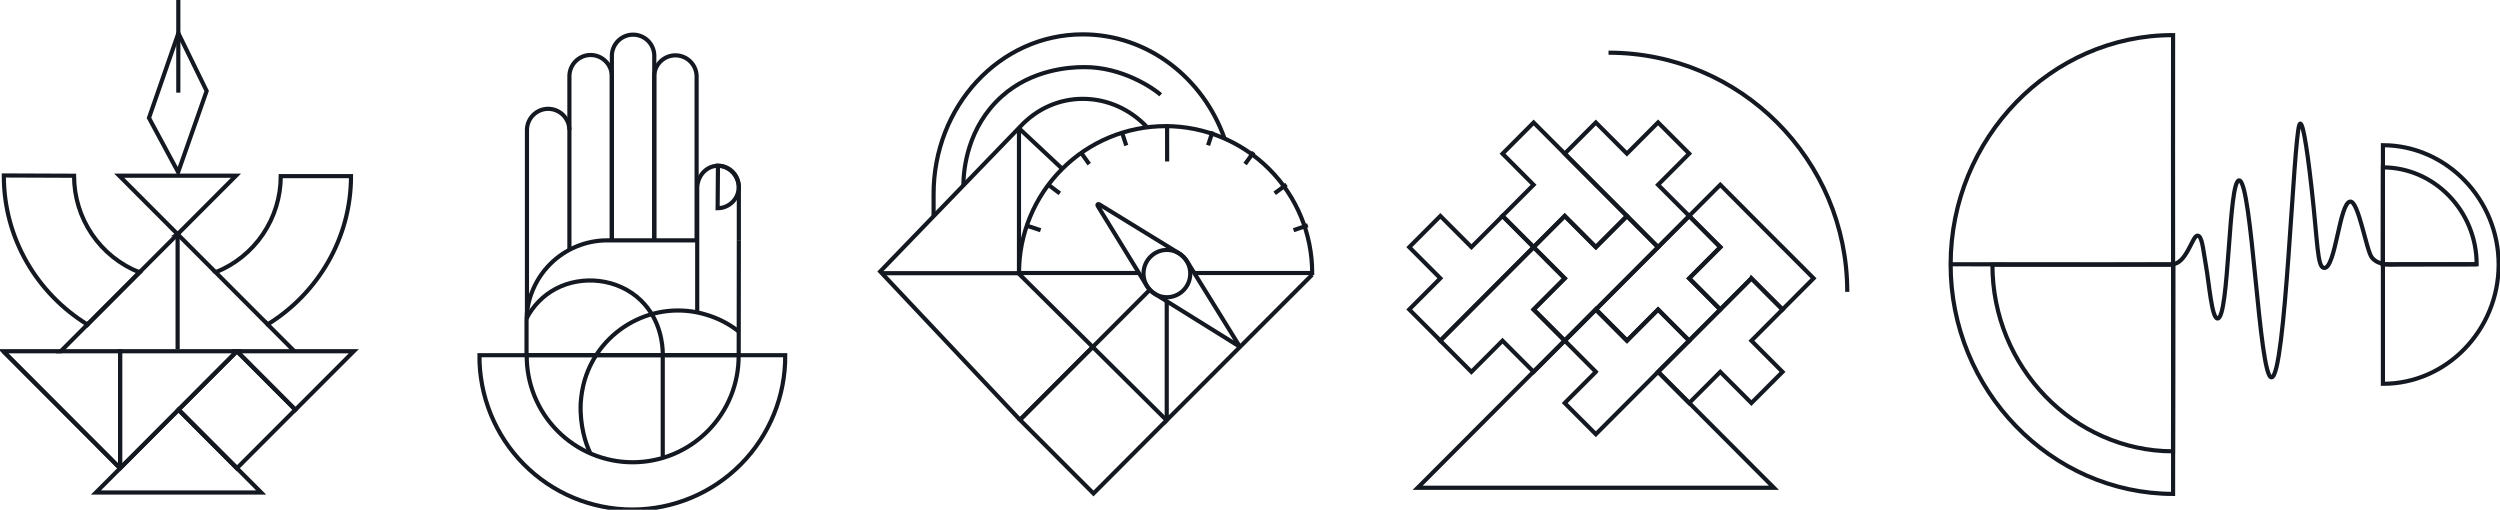 <svg width="1800" height="367" viewBox="0 0 1800 367" fill="none" xmlns="http://www.w3.org/2000/svg">
<g clip-path="url(#clip0)">
<path d="M1404.45 190.173C1404.6 99.567 1476.6 25.137 1564.62 25.294C1564.44 135.402 1564.81 245.51 1564.62 355.619C1476.61 355.456 1404.3 280.779 1404.45 190.173Z" stroke="#141820" stroke-width="3" stroke-miterlimit="10"/>
<path d="M1434.56 190.609V190.681C1434.44 264.212 1493.12 324.84 1564.57 324.963C1564.64 280.181 1564.71 235.396 1564.79 190.609H1434.56Z" stroke="#141820" stroke-width="3" stroke-miterlimit="10"/>
<path d="M1799.03 190.602C1798.95 237.715 1761.47 276.42 1715.7 276.335C1715.8 219.072 1715.61 161.808 1715.7 104.545C1761.47 104.649 1799.1 143.484 1799.03 190.602Z" stroke="#141820" stroke-width="3" stroke-miterlimit="10"/>
<path d="M1783.18 190.277C1783.23 152.034 1752.85 120.578 1715.7 120.513C1715.66 143.796 1715.63 167.083 1715.6 190.375L1783.18 190.277Z" stroke="#141820" stroke-width="3" stroke-miterlimit="10"/>
<path d="M1783.17 190.277C1762.38 190.277 1749.01 190.31 1728.13 190.277C1722.12 190.277 1712.69 191.689 1707.72 185.377C1703.74 180.308 1698.17 144.772 1692.21 145.15C1684.37 145.651 1681.68 193.511 1673.37 192.913C1668.38 192.548 1668.83 175.194 1664.28 134.888C1660.73 103.4 1657.51 84.782 1655.56 89.812C1651.17 101.22 1645.6 271.722 1635.46 271.695C1626.52 271.695 1621.46 129.838 1612.16 129.877C1604.37 129.923 1605.09 229.49 1596.64 229.314C1592.38 229.223 1590.58 203.884 1588.22 190.85C1586.18 179.579 1585.57 169.226 1581.99 169.675C1578.42 170.124 1574.1 190.219 1563.75 190.271C1552.65 190.323 1496.75 190.486 1403.73 190.271" stroke="#141820" stroke-width="3" stroke-miterlimit="10"/>
<path d="M1193.96 267.785L1277.21 351.187H1020.73L1148.97 222.722L1171.63 245.419" stroke="#141820" stroke-width="3" stroke-miterlimit="10"/>
<path d="M1126.59 110.642L1148.99 88.199L1171.37 110.616L1193.8 88.153L1216.21 110.59L1193.79 133.04L1216.22 155.496L1193.81 177.94L1171.4 155.496L1171.38 155.522L1148.97 133.085L1148.98 133.072L1126.59 110.642Z" stroke="#141820" stroke-width="3" stroke-miterlimit="10"/>
<path d="M1104.18 133.06L1081.83 110.668L1104.23 88.225L1126.62 110.655L1148.52 132.598L1148.54 132.584L1171.43 155.522L1149.02 177.966L1126.62 155.509L1126.61 155.522L1126.59 155.503L1104.19 177.94L1081.78 155.496L1104.18 133.06Z" stroke="#141820" stroke-width="3" stroke-miterlimit="10"/>
<path d="M1037.04 200.363L1014.67 177.953L1037.07 155.509L1059.44 177.914L1081.82 155.49L1104.23 177.933L1081.84 200.35L1081.85 200.357L1059.45 222.8L1037.05 245.244L1014.64 222.8L1037.04 200.363Z" stroke="#141820" stroke-width="3" stroke-miterlimit="10"/>
<path d="M1148.99 267.752L1149.02 267.713L1126.63 245.283L1149.04 222.839L1171.43 245.276L1193.8 222.865L1216.21 245.309L1193.8 267.752L1171.4 290.189L1148.99 312.632L1126.59 290.189L1148.99 267.752Z" stroke="#141820" stroke-width="3" stroke-miterlimit="10"/>
<path d="M1036.99 245.302L1059.4 222.859L1081.8 200.416L1104.2 177.972L1126.61 200.416L1104.2 222.859L1126.61 245.302L1104.2 267.739L1081.8 245.302L1059.4 267.746L1036.99 245.302Z" stroke="#141820" stroke-width="3" stroke-miterlimit="10"/>
<path d="M1238.6 267.752L1216.19 290.189L1193.79 267.752L1216.19 245.309L1238.6 222.865L1261 200.422L1283.41 222.865L1261 245.309L1283.41 267.752L1261 290.189L1238.6 267.752Z" stroke="#141820" stroke-width="3" stroke-miterlimit="10"/>
<path d="M1171.42 200.409L1193.82 177.966L1216.22 155.522L1238.62 177.966L1216.22 200.409L1238.62 222.846L1216.22 245.289L1193.82 222.846L1171.42 245.289L1149.01 222.846L1171.42 200.409Z" stroke="#141820" stroke-width="3" stroke-miterlimit="10"/>
<path d="M1238.59 177.979L1238.62 177.946L1216.19 155.477L1238.6 133.033L1261.88 156.42L1283.38 177.959L1283.4 177.94L1305.8 200.383L1283.4 222.826L1261.01 200.403L1261 200.422L1238.59 222.865L1216.19 200.422L1238.59 177.979Z" stroke="#141820" stroke-width="3" stroke-miterlimit="10"/>
<path d="M1126.59 200.409L1126.61 200.383L1104.19 177.933L1126.6 155.496L1149.02 177.953L1171.4 155.535L1193.8 177.979L1126.6 245.309L1104.19 222.865L1126.6 200.422L1126.59 200.409Z" stroke="#141820" stroke-width="3" stroke-miterlimit="10"/>
<path d="M1330.03 210.131C1330.03 115.028 1253.06 37.937 1158.13 37.937" stroke="#141820" stroke-width="3" stroke-miterlimit="10"/>
<path d="M85.819 126.5L127.874 168.628L169.935 126.5H85.819Z" stroke="#141820" stroke-width="3" stroke-miterlimit="10"/>
<path d="M107.262 84.9L128.426 23.914L148.784 65.508L128.27 123.923L107.262 84.9Z" stroke="#141820" stroke-width="3" stroke-miterlimit="10"/>
<path d="M128.387 0V66.718" stroke="#141820" stroke-width="3" stroke-miterlimit="10"/>
<path d="M53.339 126.767C53.339 126.689 53.339 126.611 53.339 126.533L2.767 126.331V126.825C2.767 171.816 26.978 211.582 62.953 233.661L100.441 196.108C86.551 190.618 74.631 181.069 66.231 168.703C57.83 156.337 53.338 141.725 53.339 126.767V126.767Z" stroke="#141820" stroke-width="3" stroke-miterlimit="10"/>
<path d="M252.727 126.825H202.149C202.136 141.737 197.66 156.303 189.298 168.639C180.936 180.976 169.073 190.517 155.241 196.03L192.704 233.557C228.587 211.458 252.727 171.751 252.727 126.825Z" stroke="#141820" stroke-width="3" stroke-miterlimit="10"/>
<path d="M127.88 168.634L127.874 168.628L100.441 196.108" stroke="#141820" stroke-width="3" stroke-miterlimit="10"/>
<path d="M155.235 196.036L127.886 168.634" stroke="#141820" stroke-width="3" stroke-miterlimit="10"/>
<path d="M62.959 233.667L62.953 233.661L43.763 252.883H43.776L62.959 233.667Z" stroke="#141820" stroke-width="3" stroke-miterlimit="10"/>
<path d="M192.755 233.661V233.667L211.945 252.889L192.755 233.661Z" stroke="#141820" stroke-width="3" stroke-miterlimit="10"/>
<path d="M100.447 196.114L100.441 196.108L62.953 233.661L62.959 233.667L100.447 196.114Z" stroke="#141820" stroke-width="3" stroke-miterlimit="10"/>
<path d="M127.887 168.628L127.88 168.635H127.887V168.628Z" stroke="#141820" stroke-width="3" stroke-miterlimit="10"/>
<path d="M127.88 168.634H127.886V251.478" stroke="#141820" stroke-width="3" stroke-miterlimit="10"/>
<path d="M86.468 252.883V335.811C86.468 335.92 86.435 336.027 86.375 336.117C86.314 336.208 86.228 336.279 86.127 336.321C86.026 336.362 85.916 336.373 85.809 336.352C85.702 336.331 85.603 336.278 85.526 336.201L86.468 337.138L170.578 252.883H86.468Z" stroke="#141820" stroke-width="3" stroke-miterlimit="10"/>
<path d="M211.984 252.883H170.617L212.672 295.011L254.727 252.883H211.984Z" stroke="#141820" stroke-width="3" stroke-miterlimit="10"/>
<path d="M128.543 295.03L69.085 354.591H188.033L170.598 337.119L170.578 337.138L128.543 295.03Z" stroke="#141820" stroke-width="3" stroke-miterlimit="10"/>
<path d="M171.234 253.54C171.149 253.454 171.048 253.386 170.936 253.34C170.825 253.293 170.705 253.27 170.585 253.27C170.464 253.27 170.344 253.293 170.233 253.34C170.121 253.386 170.02 253.454 169.935 253.54L128.53 295.011L170.565 337.119L212.601 295.011L171.234 253.54Z" stroke="#141820" stroke-width="3" stroke-miterlimit="10"/>
<path d="M128.555 295.01L128.537 295.028L170.575 337.139L170.594 337.121L128.555 295.01Z" stroke="#141820" stroke-width="3" stroke-miterlimit="10"/>
<path d="M85.526 336.201L2.352 252.883L85.526 336.201Z" stroke="#141820" stroke-width="3" stroke-miterlimit="10"/>
<path d="M86.468 335.811V252.883H2.352L85.5 336.175C85.574 336.26 85.672 336.32 85.781 336.348C85.89 336.375 86.005 336.369 86.11 336.329C86.216 336.289 86.306 336.219 86.37 336.126C86.434 336.033 86.468 335.924 86.468 335.811V335.811Z" stroke="#141820" stroke-width="3" stroke-miterlimit="10"/>
<path d="M693.622 133.521C693.72 121.88 696.461 91.66 721.282 69.373C742.784 50.066 770.074 48.303 780.318 48.329C807.744 48.01 830.506 63.575 835.69 68.254" stroke="#141820" stroke-width="3" stroke-miterlimit="10"/>
<path d="M840.25 302.279L787.314 355.307L734.378 302.279L787.314 249.252" stroke="#141820" stroke-width="3" stroke-miterlimit="10"/>
<path d="M733.664 196.388V92.37" stroke="#141820" stroke-width="3" stroke-miterlimit="10"/>
<path d="M944.751 197.8L840.042 302.527V217.067" stroke="#141820" stroke-width="3" stroke-miterlimit="10"/>
<path d="M881.694 99.847C866.286 55.929 826.095 24.649 779.402 24.747C719.639 24.87 672.069 76.57 672.186 139.976C672.186 140.399 672.186 146.77 672.186 155.75" stroke="#141820" stroke-width="3" stroke-miterlimit="10"/>
<path d="M734.385 302.286L633.749 195.483L734.534 91.179C746.467 78.314 762.467 71.202 779.486 71.169H779.623C797.513 71.169 813.753 78.822 825.524 91.179" stroke="#141820" stroke-width="3" stroke-miterlimit="10"/>
<path d="M828.024 208.478L734.385 302.286" stroke="#141820" stroke-width="3" stroke-miterlimit="10"/>
<path d="M635.178 196.7H734.437" stroke="#141820" stroke-width="3" stroke-miterlimit="10"/>
<path d="M840.055 301.772C840.055 301.832 840.038 301.892 840.005 301.943C839.972 301.993 839.925 302.033 839.869 302.057C839.813 302.08 839.752 302.087 839.692 302.076C839.633 302.064 839.578 302.036 839.535 301.993" stroke="#141820" stroke-width="3" stroke-miterlimit="10"/>
<path d="M839.815 302.481L733.073 196.563" stroke="#141820" stroke-width="3" stroke-miterlimit="10"/>
<path d="M854.872 188.494L892.172 248.79C892.206 248.838 892.222 248.896 892.217 248.954C892.212 249.013 892.187 249.067 892.146 249.109C892.104 249.15 892.05 249.175 891.992 249.18C891.934 249.185 891.876 249.169 891.828 249.135L831.76 211.738C829.199 210.144 827.042 207.977 825.458 205.407L790.237 148.078C790.15 147.93 790.114 147.757 790.136 147.587C790.157 147.416 790.235 147.258 790.356 147.136C790.477 147.015 790.636 146.937 790.806 146.916C790.976 146.894 791.148 146.93 791.296 147.017L848.506 182.156C851.094 183.741 853.274 185.912 854.872 188.494V188.494Z" stroke="#141820" stroke-width="3" stroke-miterlimit="10"/>
<path d="M856.983 197.44C857.24 188.035 849.916 180.203 840.624 179.948C831.332 179.693 823.591 187.111 823.333 196.516C823.076 205.921 830.4 213.752 839.692 214.007C848.984 214.262 856.725 206.845 856.983 197.44Z" stroke="#141820" stroke-width="3" stroke-miterlimit="10"/>
<path d="M739.205 162.459L749.235 165.758" stroke="#141820" stroke-width="3" stroke-miterlimit="10"/>
<path d="M754.613 132.864L763.052 139.254" stroke="#141820" stroke-width="3" stroke-miterlimit="10"/>
<path d="M778.135 109.601L784.228 118.177" stroke="#141820" stroke-width="3" stroke-miterlimit="10"/>
<path d="M807.621 94.693L810.895 104.747" stroke="#141820" stroke-width="3" stroke-miterlimit="10"/>
<path d="M840.315 89.539L840.341 116.251" stroke="#141820" stroke-width="3" stroke-miterlimit="10"/>
<path d="M873.055 94.634L869.833 104.616" stroke="#141820" stroke-width="3" stroke-miterlimit="10"/>
<path d="M902.624 109.529L896.473 118.119" stroke="#141820" stroke-width="3" stroke-miterlimit="10"/>
<path d="M926.257 132.844L917.754 139.183" stroke="#141820" stroke-width="3" stroke-miterlimit="10"/>
<path d="M941.594 162.186L931.369 165.751" stroke="#141820" stroke-width="3" stroke-miterlimit="10"/>
<path d="M859.952 196.557H944.777C944.777 168.512 933.655 141.616 913.859 121.786C894.063 101.955 867.213 90.815 839.217 90.815C811.221 90.815 784.371 101.955 764.575 121.786C744.779 141.616 733.657 168.512 733.657 196.557H819.489" stroke="#141820" stroke-width="3" stroke-miterlimit="10"/>
<path d="M733.845 92.539L765.221 121.919" stroke="#141820" stroke-width="3" stroke-miterlimit="10"/>
<path d="M409.942 93.372C409.942 93.32 409.942 93.261 409.942 93.209C409.827 89.231 408.167 85.454 405.317 82.681C402.467 79.908 398.65 78.357 394.677 78.357C390.704 78.357 386.887 79.908 384.037 82.681C381.186 85.454 379.527 89.231 379.411 93.209C379.408 93.263 379.408 93.318 379.411 93.372V93.372V226.386" stroke="#141820" stroke-width="3" stroke-miterlimit="10"/>
<path d="M440.506 172.896V55.513C440.506 55.454 440.506 55.402 440.506 55.344C440.566 53.298 440.215 51.261 439.475 49.354C438.734 47.446 437.619 45.707 436.196 44.239C434.772 42.771 433.069 41.604 431.188 40.807C429.306 40.01 427.284 39.599 425.241 39.599C423.198 39.599 421.175 40.01 419.293 40.807C417.412 41.604 415.709 42.771 414.285 44.239C412.862 45.707 411.747 47.446 411.007 49.354C410.266 51.261 409.915 53.298 409.975 55.344C409.975 55.402 409.975 55.454 409.975 55.513V179.306" stroke="#141820" stroke-width="3" stroke-miterlimit="10"/>
<path d="M471.083 172.708V39.961C471.083 39.909 471.083 39.85 471.083 39.798C470.967 35.82 469.308 32.043 466.457 29.27C463.607 26.497 459.79 24.946 455.817 24.946C451.844 24.946 448.027 26.497 445.177 29.27C442.327 32.043 440.667 35.82 440.552 39.798C440.552 39.85 440.552 39.909 440.552 39.961V172.33" stroke="#141820" stroke-width="3" stroke-miterlimit="10"/>
<path d="M501.555 172.708V55.76C501.555 55.702 501.555 55.65 501.555 55.591C501.615 53.545 501.264 51.508 500.524 49.601C499.783 47.694 498.669 45.954 497.245 44.486C495.822 43.018 494.119 41.851 492.237 41.054C490.355 40.257 488.333 39.846 486.29 39.846C484.247 39.846 482.224 40.257 480.343 41.054C478.461 41.851 476.758 43.018 475.334 44.486C473.911 45.954 472.796 47.694 472.056 49.601C471.315 51.508 470.965 53.545 471.024 55.591C471.024 55.65 471.024 55.702 471.024 55.76V172.708" stroke="#141820" stroke-width="3" stroke-miterlimit="10"/>
<path d="M531.963 173.053L531.872 253.241C531.872 254.133 531.872 255.011 531.872 255.89" stroke="#141820" stroke-width="3" stroke-miterlimit="10"/>
<path d="M379.1 255.154V231.325C379.1 223.67 380.605 216.09 383.531 209.018C386.456 201.946 390.744 195.52 396.149 190.109C401.554 184.697 407.971 180.406 415.032 177.479C422.094 174.553 429.662 173.048 437.304 173.053H501.802" stroke="#141820" stroke-width="3" stroke-miterlimit="10"/>
<path d="M501.997 224.609V134.81C502.426 125.381 510.039 118.542 518.374 119.414C525.623 120.201 531.69 126.708 531.963 134.81V173.254" stroke="#141820" stroke-width="3" stroke-miterlimit="10"/>
<path fill-rule="evenodd" clip-rule="evenodd" d="M516.678 149.906C520.723 149.888 524.596 148.27 527.456 145.405C530.316 142.54 531.931 138.66 531.95 134.608C531.97 132.616 531.597 130.639 530.853 128.792C530.109 126.944 529.009 125.262 527.615 123.841C526.221 122.42 524.561 121.288 522.73 120.51C520.899 119.733 518.933 119.325 516.944 119.31C516.944 129.513 516.678 139.71 516.678 149.906Z" stroke="#141820" stroke-width="3" stroke-miterlimit="10"/>
<path d="M531.684 238.496C524.715 233.059 516.779 228.996 508.298 226.522C471.329 215.388 432.107 236.53 420.986 273.582C419.422 279.02 418.457 284.613 418.108 290.26C417.387 306.255 421.694 319.614 424.844 325.874" stroke="#141820" stroke-width="3" stroke-miterlimit="10"/>
<path d="M379.119 229.295C383.791 220.177 391.139 212.71 400.173 207.899C419.134 197.891 444.923 200.357 461.404 216.261C476.026 230.375 477.059 249.018 477.176 253.749C477.28 277.916 477.072 304.557 477.176 328.725" stroke="#141820" stroke-width="3" stroke-miterlimit="10"/>
<path d="M565.359 255.753C565.471 270.305 562.706 284.735 557.224 298.211C551.742 311.688 543.652 323.944 533.419 334.273C523.186 344.603 511.013 352.801 497.603 358.396C484.192 363.991 469.808 366.871 455.281 366.871C440.754 366.871 426.371 363.991 412.96 358.396C399.549 352.801 387.377 344.603 377.144 334.273C366.911 323.944 358.821 311.688 353.339 298.211C347.857 284.735 345.092 270.305 345.203 255.753H565.359Z" stroke="#141820" stroke-width="3" stroke-miterlimit="10"/>
<path d="M531.827 255.701C531.92 265.796 530.015 275.81 526.223 285.164C522.43 294.518 516.826 303.026 509.732 310.198C502.638 317.37 494.197 323.063 484.894 326.948C475.592 330.833 465.613 332.833 455.535 332.833C445.456 332.833 435.478 330.833 426.175 326.948C416.873 323.063 408.431 317.37 401.337 310.198C394.244 303.026 388.639 294.518 384.847 285.164C381.054 275.81 379.15 265.796 379.243 255.701H531.827Z" stroke="#141820" stroke-width="3" stroke-miterlimit="10"/>
</g>
<defs>
<clipPath id="clip0">
<rect width="1800" height="367" fill="white"/>
</clipPath>
</defs>
</svg>
